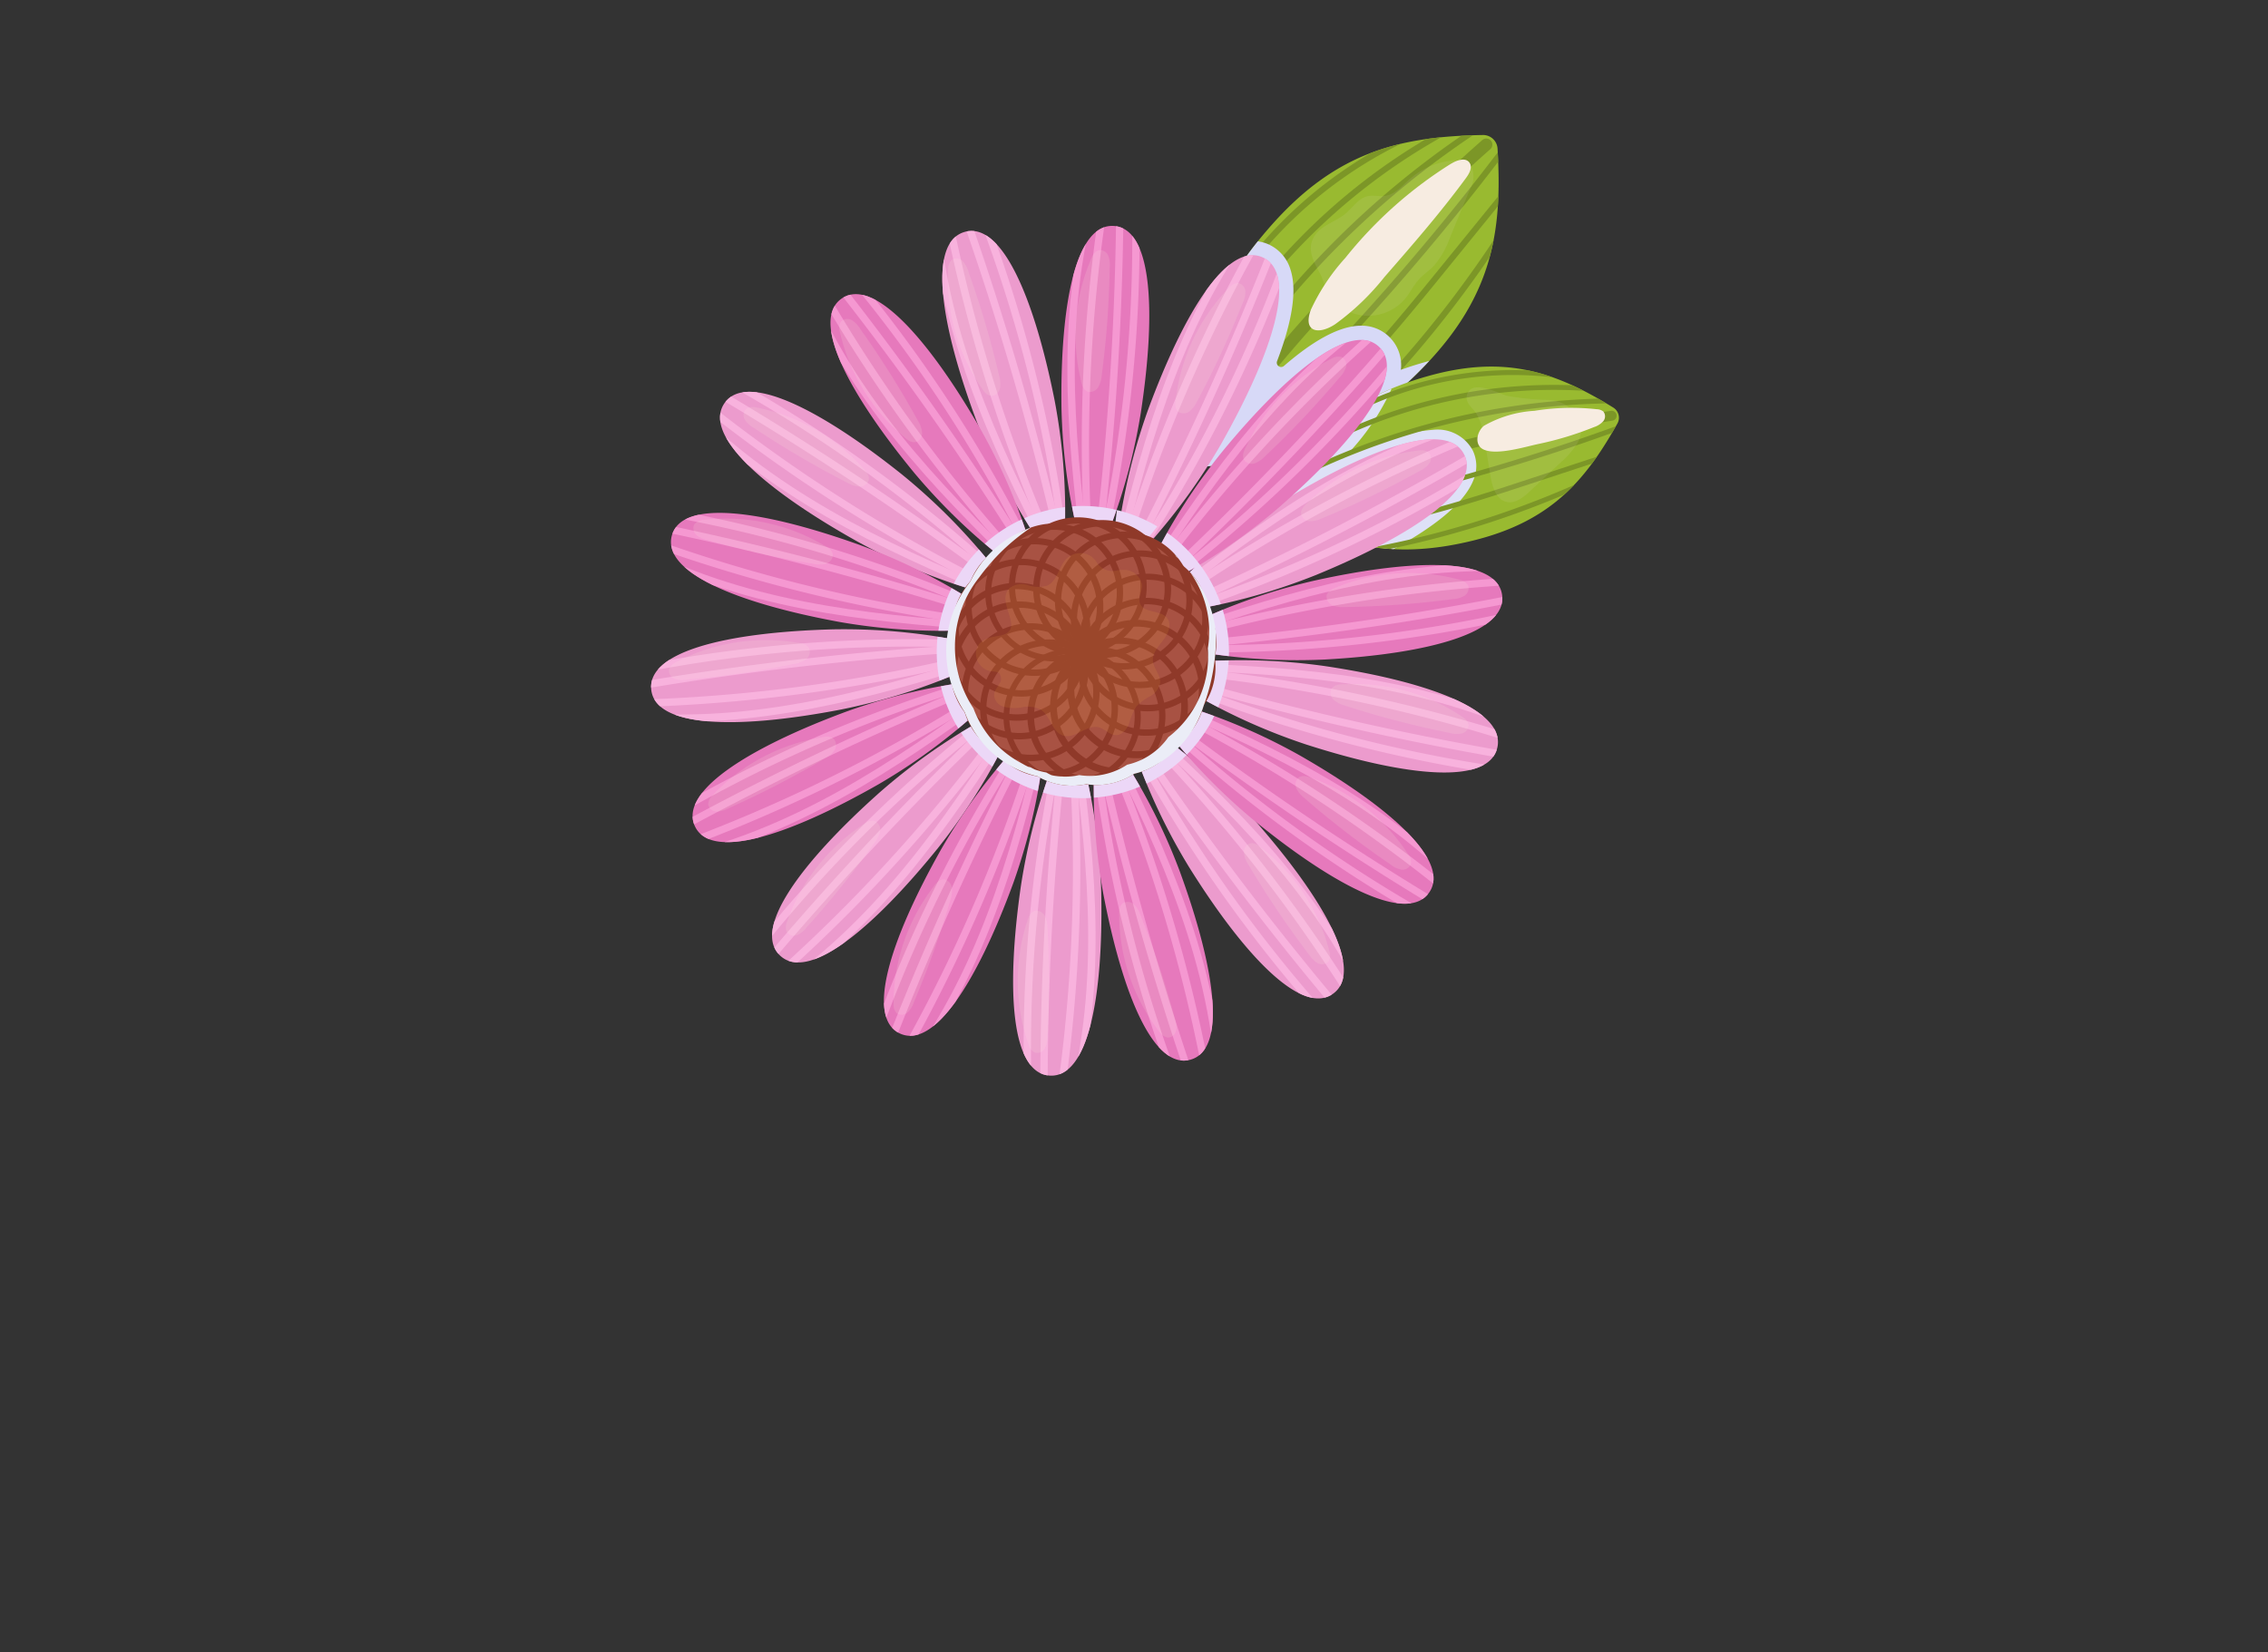 <svg xmlns="http://www.w3.org/2000/svg" xmlns:xlink="http://www.w3.org/1999/xlink" width="140" height="102" viewBox="0 0 140 102">
  <rect x="0" y="0" width="140" height="102" fill="#333333" stroke="none"/>
  <defs>
    <clipPath id="clip-path">
      <path id="Path_4831" data-name="Path 4831" d="M162.464,243.751a.893.893,0,0,0-.906-.839c-5.081.09-8.971,1.017-12.951,5.455-4.231,4.719-5.2,8.98-5.213,15.049l.046.042c6.049-.483,10.221-1.784,14.6-6.371C162.15,252.772,162.77,248.823,162.464,243.751Z" transform="translate(-143.393 -242.912)" fill="none"/>
    </clipPath>
    <clipPath id="clip-path-2">
      <path id="Path_4842" data-name="Path 4842" d="M172.142,267.783a.732.732,0,0,0-.254-.98c-3.545-2.188-6.638-3.271-11.349-1.971-5.008,1.381-7.564,3.89-10.258,8.072l.013.05c4.387,2.345,7.841,3.295,12.888,2.068C167.931,273.867,170.108,271.417,172.142,267.783Z" transform="translate(-150.281 -264.271)" fill="none"/>
    </clipPath>
    <clipPath id="clip-path-3">
      <path id="Path_4848" data-name="Path 4848" d="M143.184,265.648c3.274-5.791,4.7-10.526,2.581-11.508s-4.8,3.174-7.1,9.419a37.11,37.11,0,0,0-1.985,8.838l1.051.486A37.144,37.144,0,0,0,143.184,265.648Z" transform="translate(-136.683 -253.997)" fill="#ec9bcd"/>
    </clipPath>
    <clipPath id="clip-path-4">
      <path id="Path_4854" data-name="Path 4854" d="M150.555,279.354c6.153-2.529,10.2-5.368,9.142-7.451s-5.739-.474-11.4,3.018a37.106,37.106,0,0,0-7.023,5.72l.526,1.033A37.125,37.125,0,0,0,150.555,279.354Z" transform="translate(-141.273 -270.976)" fill="#ec9bcd"/>
    </clipPath>
    <clipPath id="clip-path-5">
      <path id="Path_4860" data-name="Path 4860" d="M150.2,296.557c6.333,2.035,11.26,2.478,11.792.2s-4.081-4.063-10.66-5.045a37.136,37.136,0,0,0-9.056-.156l-.264,1.128A37.112,37.112,0,0,0,150.2,296.557Z" transform="translate(-142.011 -291.354)" fill="#ec9bcd"/>
    </clipPath>
    <clipPath id="clip-path-6">
      <path id="Path_4866" data-name="Path 4866" d="M141.62,306.086c3.528,5.639,7.009,9.154,8.883,7.757s-.5-5.737-4.894-10.73a37.086,37.086,0,0,0-6.821-5.959l-.929.692A37.123,37.123,0,0,0,141.62,306.086Z" transform="translate(-137.859 -297.154)" fill="#ec9bcd"/>
    </clipPath>
    <clipPath id="clip-path-7">
      <path id="Path_4872" data-name="Path 4872" d="M127.682,307.937c-.94,6.586-.547,11.516,1.788,11.657s3.318-4.706,3.178-11.356a37.114,37.114,0,0,0-1.37-8.954l-1.157-.07A37.1,37.1,0,0,0,127.682,307.937Z" transform="translate(-127.209 -299.214)" fill="#ec9bcd"/>
    </clipPath>
    <clipPath id="clip-path-8">
      <path id="Path_4878" data-name="Path 4878" d="M111.615,301.032c-4.965,4.427-7.845,8.449-6.151,10.062s5.571-1.456,9.753-6.63a37.122,37.122,0,0,0,4.726-7.728l-.839-.8A37.14,37.14,0,0,0,111.615,301.032Z" transform="translate(-104.976 -295.937)" fill="#ec9bcd"/>
    </clipPath>
    <clipPath id="clip-path-9">
      <path id="Path_4884" data-name="Path 4884" d="M105.018,288.5c-6.65.181-11.443,1.4-11.19,3.724s5.2,2.479,11.73,1.222a37.115,37.115,0,0,0,8.595-2.859l-.126-1.151A37.087,37.087,0,0,0,105.018,288.5Z" transform="translate(-93.819 -288.486)" fill="#ec9bcd"/>
    </clipPath>
    <clipPath id="clip-path-10">
      <path id="Path_4890" data-name="Path 4890" d="M111.393,271.688c-5.2-4.15-9.649-6.311-10.954-4.37s2.373,5.247,8.177,8.5a37.13,37.13,0,0,0,8.412,3.358l.647-.961A37.112,37.112,0,0,0,111.393,271.688Z" transform="translate(-100.176 -266.599)" fill="#ec9bcd"/>
    </clipPath>
    <clipPath id="clip-path-11">
      <path id="Path_4896" data-name="Path 4896" d="M127.611,262.219c-1.3-6.525-3.306-11.045-5.554-10.4s-1.569,5.541.77,11.769a37.148,37.148,0,0,0,4.264,7.991l1.114-.318A37.139,37.139,0,0,0,127.611,262.219Z" transform="translate(-120.678 -251.755)" fill="#ec9bcd"/>
    </clipPath>
    <clipPath id="clip-path-12">
      <path id="Path_4902" data-name="Path 4902" d="M136.566,262.823c.988-6.493.644-11.364-1.66-11.525s-3.318,4.617-3.24,11.184a36.661,36.661,0,0,0,1.272,8.852l1.141.08A36.634,36.634,0,0,0,136.566,262.823Z" transform="translate(-131.662 -251.294)" fill="#e679bc"/>
    </clipPath>
    <clipPath id="clip-path-13">
      <path id="Path_4908" data-name="Path 4908" d="M147.685,272.128c4.942-4.326,7.82-8.271,6.163-9.879s-5.513,1.388-9.689,6.458a36.675,36.675,0,0,0-4.735,7.586l.821.8A36.671,36.671,0,0,0,147.685,272.128Z" transform="translate(-139.424 -261.814)" fill="#e679bc"/>
    </clipPath>
    <clipPath id="clip-path-14">
      <path id="Path_4914" data-name="Path 4914" d="M151.477,288.406c6.558-.363,11.255-1.7,10.941-3.984s-5.2-2.3-11.61-.882a36.67,36.67,0,0,0-8.4,3.058l.156,1.133A36.644,36.644,0,0,0,151.477,288.406Z" transform="translate(-142.404 -282.57)" fill="#e679bc"/>
    </clipPath>
    <clipPath id="clip-path-15">
      <path id="Path_4920" data-name="Path 4920" d="M146.452,302.5c5.1,4.144,9.469,6.317,10.775,4.413s-2.3-5.2-8-8.464a36.656,36.656,0,0,0-8.275-3.391l-.647.943A36.67,36.67,0,0,0,146.452,302.5Z" transform="translate(-140.309 -295.06)" fill="#e679bc"/>
    </clipPath>
    <clipPath id="clip-path-16">
      <path id="Path_4926" data-name="Path 4926" d="M135.221,308.216c1.223,6.453,3.164,10.934,5.39,10.321s1.6-5.456-.654-11.625a36.639,36.639,0,0,0-4.137-7.928l-1.1.3A36.651,36.651,0,0,0,135.221,308.216Z" transform="translate(-134.644 -298.984)" fill="#e679bc"/>
    </clipPath>
    <clipPath id="clip-path-17">
      <path id="Path_4932" data-name="Path 4932" d="M118.821,305.273c-3.227,5.721-4.633,10.4-2.536,11.364s4.741-3.138,7-9.306a36.631,36.631,0,0,0,1.95-8.728l-1.038-.479A36.638,36.638,0,0,0,118.821,305.273Z" transform="translate(-115.293 -298.124)" fill="#e679bc"/>
    </clipPath>
    <clipPath id="clip-path-18">
      <path id="Path_4938" data-name="Path 4938" d="M107.056,295.146c-6.155,2.292-10.245,4.959-9.267,7.05s5.647.658,11.349-2.6a36.626,36.626,0,0,0,7.119-5.413l-.485-1.035A36.657,36.657,0,0,0,107.056,295.146Z" transform="translate(-97.644 -293.146)" fill="#e679bc"/>
    </clipPath>
    <clipPath id="clip-path-19">
      <path id="Path_4944" data-name="Path 4944" d="M107.334,279.753c-6.182-2.218-11.028-2.817-11.628-.588s3.891,4.144,10.351,5.331a36.687,36.687,0,0,0,8.932.453l.3-1.1A36.616,36.616,0,0,0,107.334,279.753Z" transform="translate(-95.652 -277.762)" fill="#e679bc"/>
    </clipPath>
    <clipPath id="clip-path-20">
      <path id="Path_4950" data-name="Path 4950" d="M119.562,265.81c-3.295-5.682-6.613-9.265-8.509-7.948s.3,5.677,4.474,10.749a36.65,36.65,0,0,0,6.534,6.106l.939-.653A36.634,36.634,0,0,0,119.562,265.81Z" transform="translate(-110.365 -257.589)" fill="#e679bc"/>
    </clipPath>
  </defs>
  <g id="Comp1" transform="translate(-1451 -376)">
    <rect id="Rectangle_76" data-name="Rectangle 76" width="140" height="102" rx="20" transform="translate(1451 376)" fill="#105477" opacity="0"/>
    <g id="echinacea" transform="translate(1397.372 141.422)">
      <path id="Path_4823" data-name="Path 4823" d="M162.464,243.751a.893.893,0,0,0-.906-.839c-5.081.09-8.971,1.017-12.951,5.455-4.231,4.719-5.2,8.98-5.213,15.049l.046.042c6.049-.483,10.221-1.784,14.6-6.371C162.15,252.772,162.77,248.823,162.464,243.751Z" transform="translate(-16.395 0)" fill="#99ba30"/>
      <g id="Group_693" data-name="Group 693" transform="translate(123.413 243.122)">
        <path id="Path_4824" data-name="Path 4824" d="M138.411,269.114a.368.368,0,0,1-.158-.035.374.374,0,0,1-.181-.5c1.29-2.774,5.119-7.685,6.963-9.894a127.576,127.576,0,0,1,14.73-15.369.375.375,0,0,1,.49.567,126.878,126.878,0,0,0-14.645,15.282c-2.118,2.537-5.692,7.222-6.858,9.731A.375.375,0,0,1,138.411,269.114Z" transform="translate(-138.036 -243.227)" fill="#7c9627"/>
      </g>
      <g id="Group_701" data-name="Group 701" transform="translate(126.998 242.912)">
        <g id="Group_700" data-name="Group 700" clip-path="url(#clip-path)">
          <g id="Group_694" data-name="Group 694" transform="translate(-0.702 -1.161)">
            <path id="Path_4825" data-name="Path 4825" d="M142.531,262.333a.187.187,0,0,1-.165-.274,54.79,54.79,0,0,1,19.318-20.852.187.187,0,0,1,.2.317A54.416,54.416,0,0,0,142.7,262.233.188.188,0,0,1,142.531,262.333Z" transform="translate(-142.344 -241.178)" fill="#7c9627"/>
          </g>
          <g id="Group_695" data-name="Group 695" transform="translate(-0.848 -0.783)">
            <path id="Path_4826" data-name="Path 4826" d="M142.312,260.6a.182.182,0,0,1-.074-.015.187.187,0,0,1-.1-.246,37.956,37.956,0,0,1,17.311-18.577.187.187,0,1,1,.171.333,37.579,37.579,0,0,0-17.137,18.391A.188.188,0,0,1,142.312,260.6Z" transform="translate(-142.125 -241.742)" fill="#7c9627"/>
          </g>
          <g id="Group_696" data-name="Group 696" transform="translate(-0.166 -0.334)">
            <path id="Path_4827" data-name="Path 4827" d="M143.332,257.421a.189.189,0,0,1-.068-.013.187.187,0,0,1-.106-.242,26.688,26.688,0,0,1,14.228-14.738.187.187,0,1,1,.149.344A26.31,26.31,0,0,0,143.506,257.3.186.186,0,0,1,143.332,257.421Z" transform="translate(-143.145 -242.413)" fill="#7c9627"/>
          </g>
          <g id="Group_697" data-name="Group 697" transform="translate(0.51 -0.374)">
            <path id="Path_4828" data-name="Path 4828" d="M144.343,264.4a.187.187,0,0,1-.127-.325,153.558,153.558,0,0,0,19.54-21.645.187.187,0,0,1,.3.224,153.919,153.919,0,0,1-19.589,21.7A.185.185,0,0,1,144.343,264.4Z" transform="translate(-144.156 -242.352)" fill="#7c9627"/>
          </g>
          <g id="Group_698" data-name="Group 698" transform="translate(2.627 0.67)">
            <path id="Path_4829" data-name="Path 4829" d="M147.506,264.349a.188.188,0,0,1-.1-.347c5.256-3.259,9.211-8.128,13.035-12.836l5.835-7.184a.187.187,0,0,1,.291.236l-5.835,7.184c-3.844,4.732-7.819,9.626-13.128,12.919A.189.189,0,0,1,147.506,264.349Z" transform="translate(-147.318 -243.913)" fill="#7c9627"/>
          </g>
          <g id="Group_699" data-name="Group 699" transform="translate(6.87 3.093)">
            <path id="Path_4830" data-name="Path 4830" d="M153.844,264.923a.187.187,0,0,1-.124-.328,69.036,69.036,0,0,0,13.955-16.97.188.188,0,0,1,.324.189,69.434,69.434,0,0,1-14.031,17.061A.186.186,0,0,1,153.844,264.923Z" transform="translate(-153.657 -247.533)" fill="#7c9627"/>
          </g>
        </g>
      </g>
      <path id="Path_4832" data-name="Path 4832" d="M158.028,260.163c-.536.148-1.045.311-1.531.485,0-.05.012-.1.013-.15a2.431,2.431,0,0,0-2.474-2.572c-1.4,0-3.081,1.033-4.754,2.482a.267.267,0,0,1-.425-.3c.831-2.174,1.28-4.237.828-5.64a2.487,2.487,0,0,0-1.331-1.551,2.416,2.416,0,0,0-.687-.2c-3.437,4.293-4.265,8.35-4.274,13.94l.046.042a30.961,30.961,0,0,0,5.875-.952l0,0,.1-.029.288-.085q.22-.066.436-.137c.088-.029.177-.058.264-.088.214-.073.426-.149.635-.23l.12-.047q.293-.115.582-.242l.211-.1c.163-.074.325-.15.487-.23.063-.031.126-.061.189-.093q.666-.337,1.316-.742l.145-.092q.269-.172.535-.355l.131-.09q.661-.464,1.315-1.011l.035-.029v0a24.051,24.051,0,0,0,1.934-1.824c.072-.075.14-.15.209-.225Z" transform="translate(-16.395 -3.243)" fill="#d7d9f7" style="mix-blend-mode: multiply;isolation: isolate"/>
      <path id="Path_4833" data-name="Path 4833" d="M172.142,267.783a.732.732,0,0,0-.254-.98c-3.545-2.188-6.638-3.271-11.349-1.971-5.008,1.381-7.564,3.89-10.258,8.072l.013.05c4.387,2.345,7.841,3.295,12.888,2.068C167.931,273.867,170.108,271.417,172.142,267.783Z" transform="translate(-18.673 -7.064)" fill="#99ba30"/>
      <g id="Group_702" data-name="Group 702" transform="translate(129.221 259.935)">
        <path id="Path_4834" data-name="Path 4834" d="M147.022,275.863a.307.307,0,0,1-.165-.567,28.406,28.406,0,0,1,6.738-2.869,104.552,104.552,0,0,1,16.965-4.079.307.307,0,1,1,.088.608,103.96,103.96,0,0,0-16.869,4.057,27.812,27.812,0,0,0-6.593,2.8A.308.308,0,0,1,147.022,275.863Z" transform="translate(-146.714 -268.346)" fill="#7c9627"/>
      </g>
      <path id="Path_4835" data-name="Path 4835" d="M163.272,271.9a2.2,2.2,0,0,0-.074-1.806,2.465,2.465,0,0,0-2.428-1.248,13.947,13.947,0,0,0-5.388,1.6,14.422,14.422,0,0,0,2.821-4.138c-3.535,1.478-5.684,3.795-7.923,7.27l.013.05a18.673,18.673,0,0,0,8.031,2.583C160.687,274.918,162.707,273.424,163.272,271.9Z" transform="translate(-18.673 -7.737)" fill="#dee1f7" style="mix-blend-mode: multiply;isolation: isolate"/>
      <g id="Group_710" data-name="Group 710" transform="translate(131.608 257.207)">
        <g id="Group_709" data-name="Group 709" transform="translate(0 0)" clip-path="url(#clip-path-2)">
          <g id="Group_703" data-name="Group 703" transform="translate(-0.201 1.958)">
            <path id="Path_4836" data-name="Path 4836" d="M150.135,273.316a.154.154,0,0,1-.076-.288,44.9,44.9,0,0,1,22.557-5.829.154.154,0,0,1,0,.307h0a44.613,44.613,0,0,0-22.4,5.79A.156.156,0,0,1,150.135,273.316Z" transform="translate(-149.981 -267.197)" fill="#7c9627"/>
          </g>
          <g id="Group_704" data-name="Group 704" transform="translate(0.548 1.123)">
            <path id="Path_4837" data-name="Path 4837" d="M151.254,271.515a.154.154,0,0,1-.086-.281,31.113,31.113,0,0,1,20.165-5.148.153.153,0,1,1-.029.305,30.807,30.807,0,0,0-19.963,5.1A.154.154,0,0,1,151.254,271.515Z" transform="translate(-151.1 -265.949)" fill="#7c9627"/>
          </g>
          <g id="Group_705" data-name="Group 705" transform="translate(2.525 0.214)">
            <path id="Path_4838" data-name="Path 4838" d="M154.207,269.021a.154.154,0,0,1-.09-.278,21.868,21.868,0,0,1,16.339-3.866.154.154,0,0,1-.05.3,21.564,21.564,0,0,0-16.108,3.811A.156.156,0,0,1,154.207,269.021Z" transform="translate(-154.054 -264.59)" fill="#7c9627"/>
          </g>
          <g id="Group_706" data-name="Group 706" transform="translate(-0.107 3.178)">
            <path id="Path_4839" data-name="Path 4839" d="M150.275,275.612a.153.153,0,0,1-.026-.3,125.87,125.87,0,0,0,23.062-6.278.153.153,0,1,1,.108.287A126.137,126.137,0,0,1,150.3,275.61.114.114,0,0,1,150.275,275.612Z" transform="translate(-150.122 -269.019)" fill="#7c9627"/>
          </g>
          <g id="Group_707" data-name="Group 707" transform="translate(1.604 4.549)">
            <path id="Path_4840" data-name="Path 4840" d="M153.2,276.839c-.122,0-.245,0-.368,0a.154.154,0,0,1,0-.307h0c5.07.08,9.952-1.528,14.675-3.083l7.205-2.371a.153.153,0,1,1,.1.291l-7.206,2.372C162.971,275.263,158.183,276.839,153.2,276.839Z" transform="translate(-152.677 -271.067)" fill="#7c9627"/>
          </g>
          <g id="Group_708" data-name="Group 708" transform="translate(4.806 5.918)">
            <path id="Path_4841" data-name="Path 4841" d="M157.615,278.962a.153.153,0,0,1-.023-.305,56.6,56.6,0,0,0,17.138-5.527.154.154,0,1,1,.139.274,56.9,56.9,0,0,1-17.231,5.556Z" transform="translate(-157.462 -273.113)" fill="#7c9627"/>
          </g>
        </g>
      </g>
      <g id="Group_716" data-name="Group 716" transform="translate(122.507 250.331)">
        <path id="Path_4843" data-name="Path 4843" d="M143.184,265.648c3.274-5.791,4.7-10.526,2.581-11.508s-4.8,3.174-7.1,9.419a37.11,37.11,0,0,0-1.985,8.838l1.051.486A37.144,37.144,0,0,0,143.184,265.648Z" transform="translate(-136.683 -253.997)" fill="#ec9bcd"/>
        <g id="Group_715" data-name="Group 715" clip-path="url(#clip-path-3)">
          <g id="Group_711" data-name="Group 711" transform="translate(-0.605 -1.069)">
            <path id="Path_4844" data-name="Path 4844" d="M136.219,274.837l-.44-.12a98.257,98.257,0,0,1,9.164-22.317l.4.224A97.774,97.774,0,0,0,136.219,274.837Z" transform="translate(-135.779 -252.399)" fill="#f8b2dd"/>
          </g>
          <g id="Group_712" data-name="Group 712" transform="translate(-0.694 -0.277)">
            <path id="Path_4845" data-name="Path 4845" d="M136.09,275.123l-.444-.105c1.733-7.345,3.525-14.941,7.725-21.435l.383.248C139.6,260.258,137.814,267.815,136.09,275.123Z" transform="translate(-135.646 -253.583)" fill="#f8b2dd"/>
          </g>
          <g id="Group_713" data-name="Group 713" transform="translate(-0.607 -0.508)">
            <path id="Path_4846" data-name="Path 4846" d="M136.176,275.039l-.4-.219a189.016,189.016,0,0,0,10.084-21.582l.424.167A189.424,189.424,0,0,1,136.176,275.039Z" transform="translate(-135.776 -253.238)" fill="#f8b2dd"/>
          </g>
          <g id="Group_714" data-name="Group 714" transform="translate(-0.032 -0.169)">
            <path id="Path_4847" data-name="Path 4847" d="M137.01,274.24l-.375-.26a86.842,86.842,0,0,0,10.442-20.236l.43.154A87.311,87.311,0,0,1,137.01,274.24Z" transform="translate(-136.635 -253.744)" fill="#f8b2dd"/>
          </g>
        </g>
      </g>
      <g id="Group_722" data-name="Group 722" transform="translate(125.579 261.694)">
        <path id="Path_4849" data-name="Path 4849" d="M150.555,279.354c6.153-2.529,10.2-5.368,9.142-7.451s-5.739-.474-11.4,3.018a37.106,37.106,0,0,0-7.023,5.72l.526,1.033A37.125,37.125,0,0,0,150.555,279.354Z" transform="translate(-141.273 -270.976)" fill="#ec9bcd"/>
        <g id="Group_721" data-name="Group 721" transform="translate(0 0)" clip-path="url(#clip-path-4)">
          <g id="Group_717" data-name="Group 717" transform="translate(-2.235 -0.35)">
            <path id="Path_4850" data-name="Path 4850" d="M138.2,282.7l-.272-.366a98.232,98.232,0,0,1,21-11.882l.174.422A97.8,97.8,0,0,0,138.2,282.7Z" transform="translate(-137.933 -270.453)" fill="#f8b2dd"/>
          </g>
          <g id="Group_718" data-name="Group 718" transform="translate(-2.25 -0.671)">
            <path id="Path_4851" data-name="Path 4851" d="M138.2,282.407l-.284-.357c5.9-4.7,12-9.567,19.32-12.077l.148.432C150.139,272.889,144.067,277.728,138.2,282.407Z" transform="translate(-137.911 -269.973)" fill="#f8b2dd"/>
          </g>
          <g id="Group_719" data-name="Group 719" transform="translate(-2.13 0.659)">
            <path id="Path_4852" data-name="Path 4852" d="M138.269,283.115l-.179-.42a189.015,189.015,0,0,0,21.266-10.735l.231.394A189.423,189.423,0,0,1,138.269,283.115Z" transform="translate(-138.09 -271.96)" fill="#f8b2dd"/>
          </g>
          <g id="Group_720" data-name="Group 720" transform="translate(-1.055 1.502)">
            <path id="Path_4853" data-name="Path 4853" d="M139.83,283.111l-.133-.436a86.9,86.9,0,0,0,20.716-9.455l.242.386A87.3,87.3,0,0,1,139.83,283.111Z" transform="translate(-139.697 -273.22)" fill="#f8b2dd"/>
          </g>
        </g>
      </g>
      <g id="Group_728" data-name="Group 728" transform="translate(126.073 275.334)">
        <path id="Path_4855" data-name="Path 4855" d="M150.2,296.557c6.333,2.035,11.26,2.478,11.792.2s-4.081-4.063-10.66-5.045a37.136,37.136,0,0,0-9.056-.156l-.264,1.128A37.112,37.112,0,0,0,150.2,296.557Z" transform="translate(-142.011 -291.354)" fill="#ec9bcd"/>
        <g id="Group_727" data-name="Group 727" transform="translate(0)" clip-path="url(#clip-path-5)">
          <g id="Group_723" data-name="Group 723" transform="translate(-2.677 0.186)">
            <path id="Path_4856" data-name="Path 4856" d="M161.611,296.526a97.764,97.764,0,0,0-23.6-4.438l.029-.456a98.23,98.23,0,0,1,23.71,4.459Z" transform="translate(-138.011 -291.632)" fill="#f8b2dd"/>
          </g>
          <g id="Group_724" data-name="Group 724" transform="translate(-2.591 0.081)">
            <path id="Path_4857" data-name="Path 4857" d="M160.541,295.129c-7.136-2.77-14.9-2.988-22.4-3.2l.013-.456c7.544.211,15.345.429,22.555,3.228Z" transform="translate(-138.139 -291.475)" fill="#f8b2dd"/>
          </g>
          <g id="Group_725" data-name="Group 725" transform="translate(-2.612 0.149)">
            <path id="Path_4858" data-name="Path 4858" d="M161.341,297.536a189.483,189.483,0,0,1-23.233-5.522l.133-.436a188.986,188.986,0,0,0,23.177,5.508Z" transform="translate(-138.108 -291.577)" fill="#f8b2dd"/>
          </g>
          <g id="Group_726" data-name="Group 726" transform="translate(-1.555 0.508)">
            <path id="Path_4859" data-name="Path 4859" d="M161.734,298.7a87.315,87.315,0,0,1-22.046-6.164l.179-.42a86.876,86.876,0,0,0,21.93,6.132Z" transform="translate(-139.688 -292.114)" fill="#f8b2dd"/>
          </g>
        </g>
      </g>
      <g id="Group_734" data-name="Group 734" transform="translate(123.294 279.215)">
        <path id="Path_4861" data-name="Path 4861" d="M141.62,306.086c3.528,5.639,7.009,9.154,8.883,7.757s-.5-5.737-4.894-10.73a37.086,37.086,0,0,0-6.821-5.959l-.929.692A37.123,37.123,0,0,0,141.62,306.086Z" transform="translate(-137.859 -297.154)" fill="#ec9bcd"/>
        <g id="Group_733" data-name="Group 733" transform="translate(0 0)" clip-path="url(#clip-path-6)">
          <g id="Group_729" data-name="Group 729" transform="translate(-1.602 -1.89)">
            <path id="Path_4862" data-name="Path 4862" d="M150.641,313.27a97.812,97.812,0,0,0-15.175-18.611l.316-.329a98.249,98.249,0,0,1,15.246,18.7Z" transform="translate(-135.466 -294.33)" fill="#f8b2dd"/>
          </g>
          <g id="Group_730" data-name="Group 730" transform="translate(-1.468 -1.926)">
            <path id="Path_4863" data-name="Path 4863" d="M150.725,311.507c-3.668-6.719-9.46-11.889-15.06-16.89l.3-.34c5.63,5.026,11.452,10.223,15.157,17.012Z" transform="translate(-135.665 -294.277)" fill="#f8b2dd"/>
          </g>
          <g id="Group_731" data-name="Group 731" transform="translate(-1.516 -1.81)">
            <path id="Path_4864" data-name="Path 4864" d="M149.79,313.9a189.464,189.464,0,0,1-14.2-19.2l.383-.248a188.908,188.908,0,0,0,14.161,19.156Z" transform="translate(-135.594 -294.45)" fill="#f8b2dd"/>
          </g>
          <g id="Group_732" data-name="Group 732" transform="translate(-0.929 -0.823)">
            <path id="Path_4865" data-name="Path 4865" d="M149.345,315.057a87.326,87.326,0,0,1-12.874-18.928l.408-.2a86.822,86.822,0,0,0,12.807,18.829Z" transform="translate(-136.471 -295.924)" fill="#f8b2dd"/>
          </g>
        </g>
      </g>
      <g id="Group_740" data-name="Group 740" transform="translate(116.166 280.594)">
        <path id="Path_4867" data-name="Path 4867" d="M127.682,307.937c-.94,6.586-.547,11.516,1.788,11.657s3.318-4.706,3.178-11.356a37.114,37.114,0,0,0-1.37-8.954l-1.157-.07A37.1,37.1,0,0,0,127.682,307.937Z" transform="translate(-127.209 -299.214)" fill="#ec9bcd"/>
        <g id="Group_739" data-name="Group 739" clip-path="url(#clip-path-7)">
          <g id="Group_735" data-name="Group 735" transform="translate(2.738 -2.802)">
            <path id="Path_4868" data-name="Path 4868" d="M131.752,319.149l-.452-.064a97.776,97.776,0,0,0,.4-24.01l.454-.048A98.254,98.254,0,0,1,131.752,319.149Z" transform="translate(-131.3 -295.027)" fill="#f8b2dd"/>
          </g>
          <g id="Group_736" data-name="Group 736" transform="translate(3.258 -2.751)">
            <path id="Path_4869" data-name="Path 4869" d="M133.143,317.879l-.447-.091c1.53-7.5.438-15.187-.619-22.62l.452-.064C133.591,302.574,134.689,310.3,133.143,317.879Z" transform="translate(-132.077 -295.103)" fill="#f8b2dd"/>
          </g>
          <g id="Group_737" data-name="Group 737" transform="translate(1.675 -2.7)">
            <path id="Path_4870" data-name="Path 4870" d="M130.167,319.011h-.456a189.4,189.4,0,0,1,1.533-23.831l.453.058A188.876,188.876,0,0,0,130.167,319.011Z" transform="translate(-129.711 -295.18)" fill="#f8b2dd"/>
          </g>
          <g id="Group_738" data-name="Group 738" transform="translate(0.647 -1.6)">
            <path id="Path_4871" data-name="Path 4871" d="M128.21,319.592a87.342,87.342,0,0,1,2.366-22.769l.444.106a86.842,86.842,0,0,0-2.354,22.65Z" transform="translate(-128.176 -296.823)" fill="#f8b2dd"/>
          </g>
        </g>
      </g>
      <g id="Group_746" data-name="Group 746" transform="translate(101.286 278.401)">
        <path id="Path_4873" data-name="Path 4873" d="M111.615,301.032c-4.965,4.427-7.845,8.449-6.151,10.062s5.571-1.456,9.753-6.63a37.122,37.122,0,0,0,4.726-7.728l-.839-.8A37.14,37.14,0,0,0,111.615,301.032Z" transform="translate(-104.976 -295.937)" fill="#ec9bcd"/>
        <g id="Group_745" data-name="Group 745" transform="translate(0 0)" clip-path="url(#clip-path-8)">
          <g id="Group_741" data-name="Group 741" transform="translate(0.288 -1.958)">
            <path id="Path_4874" data-name="Path 4874" d="M105.71,311.443l-.3-.34A97.782,97.782,0,0,0,121.2,293.012l.378.256A98.25,98.25,0,0,1,105.71,311.443Z" transform="translate(-105.406 -293.012)" fill="#f8b2dd"/>
          </g>
          <g id="Group_742" data-name="Group 742" transform="translate(2.011 -1.831)">
            <path id="Path_4875" data-name="Path 4875" d="M108.264,311.248l-.283-.358c6.006-4.747,10.128-11.326,14.114-17.688l.387.242C118.475,299.839,114.333,306.451,108.264,311.248Z" transform="translate(-107.981 -293.201)" fill="#f8b2dd"/>
          </g>
          <g id="Group_743" data-name="Group 743" transform="translate(-0.444 -1.873)">
            <path id="Path_4876" data-name="Path 4876" d="M104.66,310.657l-.348-.294a189.251,189.251,0,0,1,16.539-17.225l.308.336A188.956,188.956,0,0,0,104.66,310.657Z" transform="translate(-104.312 -293.138)" fill="#f8b2dd"/>
          </g>
          <g id="Group_744" data-name="Group 744" transform="translate(-1.227 -1.136)">
            <path id="Path_4877" data-name="Path 4877" d="M103.5,310.4l-.357-.284a87.322,87.322,0,0,1,16.49-15.876l.27.367A86.864,86.864,0,0,0,103.5,310.4Z" transform="translate(-103.142 -294.24)" fill="#f8b2dd"/>
          </g>
        </g>
      </g>
      <g id="Group_752" data-name="Group 752" transform="translate(93.819 273.414)">
        <path id="Path_4879" data-name="Path 4879" d="M105.018,288.5c-6.65.181-11.443,1.4-11.19,3.724s5.2,2.479,11.73,1.222a37.115,37.115,0,0,0,8.595-2.859l-.126-1.151A37.087,37.087,0,0,0,105.018,288.5Z" transform="translate(-93.819 -288.486)" fill="#ec9bcd"/>
        <g id="Group_751" data-name="Group 751" transform="translate(0 0)" clip-path="url(#clip-path-9)">
          <g id="Group_747" data-name="Group 747" transform="translate(-0.773 0.709)">
            <path id="Path_4880" data-name="Path 4880" d="M92.677,293.645l-.013-.456a97.753,97.753,0,0,0,23.735-3.644l.124.439A98.225,98.225,0,0,1,92.677,293.645Z" transform="translate(-92.664 -289.545)" fill="#f8b2dd"/>
          </g>
          <g id="Group_748" data-name="Group 748" transform="translate(0.708 0.836)">
            <path id="Path_4881" data-name="Path 4881" d="M96,294.626c-.373,0-.746-.006-1.12-.018l.015-.456c7.642.244,15.044-2.125,22.194-4.417l.139.434C110.385,292.362,103.324,294.626,96,294.626Z" transform="translate(-94.876 -289.735)" fill="#f8b2dd"/>
          </g>
          <g id="Group_749" data-name="Group 749" transform="translate(-0.828 0.784)">
            <path id="Path_4882" data-name="Path 4882" d="M92.657,292.607l-.076-.45a189.339,189.339,0,0,1,23.748-2.5l.019.456A188.815,188.815,0,0,0,92.657,292.607Z" transform="translate(-92.581 -289.657)" fill="#f8b2dd"/>
          </g>
          <g id="Group_750" data-name="Group 750" transform="translate(-1.033 0.622)">
            <path id="Path_4883" data-name="Path 4883" d="M92.365,291.552l-.09-.448a87.33,87.33,0,0,1,22.842-1.5l-.03.455A86.846,86.846,0,0,0,92.365,291.552Z" transform="translate(-92.275 -289.415)" fill="#f8b2dd"/>
          </g>
        </g>
      </g>
      <g id="Group_758" data-name="Group 758" transform="translate(98.073 258.765)">
        <path id="Path_4885" data-name="Path 4885" d="M111.393,271.688c-5.2-4.15-9.649-6.311-10.954-4.37s2.373,5.247,8.177,8.5a37.13,37.13,0,0,0,8.412,3.358l.647-.961A37.112,37.112,0,0,0,111.393,271.688Z" transform="translate(-100.176 -266.599)" fill="#ec9bcd"/>
        <g id="Group_757" data-name="Group 757" clip-path="url(#clip-path-10)">
          <g id="Group_753" data-name="Group 753" transform="translate(-1.017 0.687)">
            <path id="Path_4886" data-name="Path 4886" d="M119.242,280.562a98.244,98.244,0,0,1-20.586-12.579l.284-.357a97.783,97.783,0,0,0,20.491,12.521Z" transform="translate(-98.656 -267.625)" fill="#f8b2dd"/>
          </g>
          <g id="Group_754" data-name="Group 754" transform="translate(-0.476 2.339)">
            <path id="Path_4887" data-name="Path 4887" d="M119.407,281.452c-6.979-2.873-14.2-5.844-19.943-11.018l.306-.339c5.689,5.121,12.868,8.078,19.811,10.936Z" transform="translate(-99.464 -270.094)" fill="#f8b2dd"/>
          </g>
          <g id="Group_755" data-name="Group 755" transform="translate(-0.318 -0.166)">
            <path id="Path_4888" data-name="Path 4888" d="M119.416,280.115A188.833,188.833,0,0,0,99.7,266.743l.232-.393a189.407,189.407,0,0,1,19.763,13.4Z" transform="translate(-99.701 -266.35)" fill="#f8b2dd"/>
          </g>
          <g id="Group_756" data-name="Group 756" transform="translate(0.165 -1.041)">
            <path id="Path_4889" data-name="Path 4889" d="M118.75,278.955a86.853,86.853,0,0,0-18.328-13.513l.22-.4a87.3,87.3,0,0,1,18.426,13.584Z" transform="translate(-100.422 -265.043)" fill="#f8b2dd"/>
          </g>
        </g>
      </g>
      <g id="Group_764" data-name="Group 764" transform="translate(111.795 248.83)">
        <path id="Path_4891" data-name="Path 4891" d="M127.611,262.219c-1.3-6.525-3.306-11.045-5.554-10.4s-1.569,5.541.77,11.769a37.148,37.148,0,0,0,4.264,7.991l1.114-.318A37.139,37.139,0,0,0,127.611,262.219Z" transform="translate(-120.678 -251.755)" fill="#ec9bcd"/>
        <g id="Group_763" data-name="Group 763" clip-path="url(#clip-path-11)">
          <g id="Group_759" data-name="Group 759" transform="translate(0.19 -0.607)">
            <path id="Path_4892" data-name="Path 4892" d="M128.584,273.828a98.265,98.265,0,0,1-7.622-22.889l.448-.09A97.807,97.807,0,0,0,129,273.632Z" transform="translate(-120.962 -250.848)" fill="#f8b2dd"/>
          </g>
          <g id="Group_760" data-name="Group 760" transform="translate(-0.451 1.019)">
            <path id="Path_4893" data-name="Path 4893" d="M128.142,274.622c-3.481-6.7-7.08-13.622-8.137-21.283l.452-.062c1.045,7.583,4.627,14.472,8.09,21.134Z" transform="translate(-120.005 -253.277)" fill="#f8b2dd"/>
          </g>
          <g id="Group_761" data-name="Group 761" transform="translate(1.252 -0.841)">
            <path id="Path_4894" data-name="Path 4894" d="M128.994,273.582a188.909,188.909,0,0,0-6.445-22.934l.43-.151a189.415,189.415,0,0,1,6.461,22.989Z" transform="translate(-122.549 -250.498)" fill="#f8b2dd"/>
          </g>
          <g id="Group_762" data-name="Group 762" transform="translate(2.18 -1.206)">
            <path id="Path_4895" data-name="Path 4895" d="M129.231,272.263a86.871,86.871,0,0,0-5.3-22.147l.426-.163a87.324,87.324,0,0,1,5.323,22.264Z" transform="translate(-123.936 -249.952)" fill="#f8b2dd"/>
          </g>
        </g>
      </g>
      <g id="Group_770" data-name="Group 770" transform="translate(119.146 248.522)">
        <path id="Path_4897" data-name="Path 4897" d="M136.566,262.823c.988-6.493.644-11.364-1.66-11.525s-3.318,4.617-3.24,11.184a36.661,36.661,0,0,0,1.272,8.852l1.141.08A36.634,36.634,0,0,0,136.566,262.823Z" transform="translate(-131.662 -251.294)" fill="#e679bc"/>
        <g id="Group_769" data-name="Group 769" clip-path="url(#clip-path-12)">
          <g id="Group_765" data-name="Group 765" transform="translate(1.261 -0.931)">
            <path id="Path_4898" data-name="Path 4898" d="M134,273.714a97,97,0,0,1,.616-23.811l.446.067a96.528,96.528,0,0,0-.613,23.7Z" transform="translate(-133.546 -249.903)" fill="#f598d1"/>
          </g>
          <g id="Group_766" data-name="Group 766" transform="translate(0.372 0.337)">
            <path id="Path_4899" data-name="Path 4899" d="M133.451,274.289c-.981-7.386-2-15.024-.4-22.491l.441.094c-1.578,7.391-.569,14.989.408,22.338Z" transform="translate(-132.217 -251.798)" fill="#f598d1"/>
          </g>
          <g id="Group_767" data-name="Group 767" transform="translate(1.656 -0.736)">
            <path id="Path_4900" data-name="Path 4900" d="M134.582,273.713l-.446-.062A186.574,186.574,0,0,0,135.86,250.2l.45,0A186.837,186.837,0,0,1,134.582,273.713Z" transform="translate(-134.136 -250.195)" fill="#f598d1"/>
          </g>
          <g id="Group_768" data-name="Group 768" transform="translate(1.833 -0.76)">
            <path id="Path_4901" data-name="Path 4901" d="M134.837,272.616l-.437-.108a85.741,85.741,0,0,0,2.527-22.34l.45-.009A86.2,86.2,0,0,1,134.837,272.616Z" transform="translate(-134.4 -250.159)" fill="#f598d1"/>
          </g>
        </g>
      </g>
      <g id="Group_776" data-name="Group 776" transform="translate(124.342 255.563)">
        <path id="Path_4903" data-name="Path 4903" d="M147.685,272.128c4.942-4.326,7.82-8.271,6.163-9.879s-5.513,1.388-9.689,6.458a36.675,36.675,0,0,0-4.735,7.586l.821.8A36.671,36.671,0,0,0,147.685,272.128Z" transform="translate(-139.424 -261.814)" fill="#e679bc"/>
        <g id="Group_775" data-name="Group 775" transform="translate(0 0)" clip-path="url(#clip-path-13)">
          <g id="Group_771" data-name="Group 771" transform="translate(-1.493 -0.865)">
            <path id="Path_4904" data-name="Path 4904" d="M137.564,278.578l-.371-.256a96.982,96.982,0,0,1,15.825-17.8l.3.339A96.526,96.526,0,0,0,137.564,278.578Z" transform="translate(-137.193 -260.521)" fill="#f598d1"/>
          </g>
          <g id="Group_772" data-name="Group 772" transform="translate(-1.547 -0.626)">
            <path id="Path_4905" data-name="Path 4905" d="M137.491,278.571l-.379-.242c4.014-6.279,8.164-12.77,14.2-17.45l.276.356C145.613,265.867,141.484,272.325,137.491,278.571Z" transform="translate(-137.112 -260.879)" fill="#f598d1"/>
          </g>
          <g id="Group_773" data-name="Group 773" transform="translate(-1.439 -0.042)">
            <path id="Path_4906" data-name="Path 4906" d="M137.575,278.9l-.3-.335a186.507,186.507,0,0,0,16.443-16.816l.342.294A187.068,187.068,0,0,1,137.575,278.9Z" transform="translate(-137.274 -261.751)" fill="#f598d1"/>
          </g>
          <g id="Group_774" data-name="Group 774" transform="translate(-0.574 0.578)">
            <path id="Path_4907" data-name="Path 4907" d="M138.831,278.488l-.264-.365A85.769,85.769,0,0,0,154.9,262.678l.349.284A86.217,86.217,0,0,1,138.831,278.488Z" transform="translate(-138.567 -262.678)" fill="#f598d1"/>
          </g>
        </g>
      </g>
      <g id="Group_782" data-name="Group 782" transform="translate(126.336 269.454)">
        <path id="Path_4909" data-name="Path 4909" d="M151.477,288.406c6.558-.363,11.255-1.7,10.941-3.984s-5.2-2.3-11.61-.882a36.67,36.67,0,0,0-8.4,3.058l.156,1.133A36.644,36.644,0,0,0,151.477,288.406Z" transform="translate(-142.404 -282.57)" fill="#e679bc"/>
        <g id="Group_781" data-name="Group 781" transform="translate(0)" clip-path="url(#clip-path-14)">
          <g id="Group_777" data-name="Group 777" transform="translate(-2.689 0.771)">
            <path id="Path_4910" data-name="Path 4910" d="M138.521,288.424l-.135-.43a96.963,96.963,0,0,1,23.432-4.272l.026.45A96.535,96.535,0,0,0,138.521,288.424Z" transform="translate(-138.386 -283.722)" fill="#f598d1"/>
          </g>
          <g id="Group_778" data-name="Group 778" transform="translate(-2.662 -0.077)">
            <path id="Path_4911" data-name="Path 4911" d="M138.576,287.878l-.15-.425c6.987-2.458,14.21-5,21.794-5h.139v.45h-.137C152.712,282.9,145.526,285.432,138.576,287.878Z" transform="translate(-138.426 -282.454)" fill="#f598d1"/>
          </g>
          <g id="Group_779" data-name="Group 779" transform="translate(-2.547 1.833)">
            <path id="Path_4912" data-name="Path 4912" d="M138.63,288.874l-.031-.449a186.607,186.607,0,0,0,23.312-3.116l.088.442A186.869,186.869,0,0,1,138.63,288.874Z" transform="translate(-138.599 -285.309)" fill="#f598d1"/>
          </g>
          <g id="Group_780" data-name="Group 780" transform="translate(-1.42 2.79)">
            <path id="Path_4913" data-name="Path 4913" d="M143.55,289.35q-1.632,0-3.267-.062l.017-.45a85.834,85.834,0,0,0,22.384-2.1l.1.439A86.23,86.23,0,0,1,143.55,289.35Z" transform="translate(-140.283 -286.738)" fill="#f598d1"/>
          </g>
        </g>
      </g>
      <g id="Group_788" data-name="Group 788" transform="translate(124.934 277.814)">
        <path id="Path_4915" data-name="Path 4915" d="M146.452,302.5c5.1,4.144,9.469,6.317,10.775,4.413s-2.3-5.2-8-8.464a36.656,36.656,0,0,0-8.275-3.391l-.647.943A36.67,36.67,0,0,0,146.452,302.5Z" transform="translate(-140.309 -295.06)" fill="#e679bc"/>
        <g id="Group_787" data-name="Group 787" transform="translate(0 0)" clip-path="url(#clip-path-15)">
          <g id="Group_783" data-name="Group 783" transform="translate(-2.215 -1.059)">
            <path id="Path_4916" data-name="Path 4916" d="M157.116,306.432A96.551,96.551,0,0,0,137,293.886l.19-.408a96.983,96.983,0,0,1,20.211,12.6Z" transform="translate(-136.999 -293.478)" fill="#f598d1"/>
          </g>
          <g id="Group_784" data-name="Group 784" transform="translate(-2.099 -1.131)">
            <path id="Path_4917" data-name="Path 4917" d="M156.634,304.76c-5.571-5.107-12.632-8.09-19.461-10.974l.175-.416c6.864,2.9,13.961,5.9,19.59,11.058Z" transform="translate(-137.173 -293.37)" fill="#f598d1"/>
          </g>
          <g id="Group_785" data-name="Group 785" transform="translate(-2.136 -1.033)">
            <path id="Path_4918" data-name="Path 4918" d="M156.509,307.281a186.94,186.94,0,0,1-19.391-13.411l.279-.353A186.671,186.671,0,0,0,156.741,306.9Z" transform="translate(-137.118 -293.517)" fill="#f598d1"/>
          </g>
          <g id="Group_786" data-name="Group 786" transform="translate(-1.286 -0.307)">
            <path id="Path_4919" data-name="Path 4919" d="M156.457,308.5a86.19,86.19,0,0,1-18.069-13.576l.316-.322a85.744,85.744,0,0,0,17.974,13.505Z" transform="translate(-138.388 -294.602)" fill="#f598d1"/>
          </g>
        </g>
      </g>
      <g id="Group_794" data-name="Group 794" transform="translate(121.142 280.44)">
        <path id="Path_4921" data-name="Path 4921" d="M135.221,308.216c1.223,6.453,3.164,10.934,5.39,10.321s1.6-5.456-.654-11.625a36.639,36.639,0,0,0-4.137-7.928l-1.1.3A36.651,36.651,0,0,0,135.221,308.216Z" transform="translate(-134.644 -298.984)" fill="#e679bc"/>
        <g id="Group_793" data-name="Group 793" transform="translate(0 0)" clip-path="url(#clip-path-16)">
          <g id="Group_789" data-name="Group 789" transform="translate(-0.593 -2.533)">
            <path id="Path_4922" data-name="Path 4922" d="M141.044,317.951a96.584,96.584,0,0,0-7.286-22.561l.408-.19a96.973,96.973,0,0,1,7.319,22.667Z" transform="translate(-133.758 -295.2)" fill="#f598d1"/>
          </g>
          <g id="Group_790" data-name="Group 790" transform="translate(-0.463 -2.522)">
            <path id="Path_4923" data-name="Path 4923" d="M141.75,316.357c-.964-7.5-4.438-14.329-7.8-20.937l.4-.2c3.377,6.642,6.868,13.51,7.841,21.084Z" transform="translate(-133.953 -295.216)" fill="#f598d1"/>
          </g>
          <g id="Group_791" data-name="Group 791" transform="translate(-0.514 -2.403)">
            <path id="Path_4924" data-name="Path 4924" d="M140.048,318.238a187.032,187.032,0,0,1-6.172-22.754l.442-.09a186.529,186.529,0,0,0,6.157,22.7Z" transform="translate(-133.876 -295.393)" fill="#f598d1"/>
          </g>
          <g id="Group_792" data-name="Group 792" transform="translate(-0.312 -1.277)">
            <path id="Path_4925" data-name="Path 4925" d="M139.233,319.146a86.2,86.2,0,0,1-5.055-22.027l.448-.043a85.756,85.756,0,0,0,5.029,21.913Z" transform="translate(-134.178 -297.076)" fill="#f598d1"/>
          </g>
        </g>
      </g>
      <g id="Group_800" data-name="Group 800" transform="translate(108.191 279.864)">
        <path id="Path_4927" data-name="Path 4927" d="M118.821,305.273c-3.227,5.721-4.633,10.4-2.536,11.364s4.741-3.138,7-9.306a36.631,36.631,0,0,0,1.95-8.728l-1.038-.479A36.638,36.638,0,0,0,118.821,305.273Z" transform="translate(-115.293 -298.124)" fill="#e679bc"/>
        <g id="Group_799" data-name="Group 799" transform="translate(0 0)" clip-path="url(#clip-path-17)">
          <g id="Group_795" data-name="Group 795" transform="translate(1.117 -2.452)">
            <path id="Path_4928" data-name="Path 4928" d="M117.355,316.622l-.393-.22a96.531,96.531,0,0,0,8.98-21.942l.435.118A97,97,0,0,1,117.355,316.622Z" transform="translate(-116.962 -294.46)" fill="#f598d1"/>
          </g>
          <g id="Group_796" data-name="Group 796" transform="translate(2.639 -2.349)">
            <path id="Path_4929" data-name="Path 4929" d="M119.615,315.889l-.379-.244c4.1-6.352,5.849-13.813,7.542-21.03l.439.1C125.515,301.972,123.754,309.472,119.615,315.889Z" transform="translate(-119.236 -294.615)" fill="#f598d1"/>
          </g>
          <g id="Group_797" data-name="Group 797" transform="translate(0.184 -2.379)">
            <path id="Path_4930" data-name="Path 4930" d="M115.987,316.106l-.42-.164a187.017,187.017,0,0,1,9.956-21.372l.4.215A186.562,186.562,0,0,0,115.987,316.106Z" transform="translate(-115.567 -294.57)" fill="#f598d1"/>
          </g>
          <g id="Group_798" data-name="Group 798" transform="translate(-0.743 -1.424)">
            <path id="Path_4931" data-name="Path 4931" d="M114.607,316.244l-.424-.152A86.173,86.173,0,0,1,124.524,296l.37.256A85.733,85.733,0,0,0,114.607,316.244Z" transform="translate(-114.183 -295.997)" fill="#f598d1"/>
          </g>
        </g>
      </g>
      <g id="Group_806" data-name="Group 806" transform="translate(96.379 276.533)">
        <path id="Path_4933" data-name="Path 4933" d="M107.056,295.146c-6.155,2.292-10.245,4.959-9.267,7.05s5.647.658,11.349-2.6a36.626,36.626,0,0,0,7.119-5.413l-.485-1.035A36.657,36.657,0,0,0,107.056,295.146Z" transform="translate(-97.644 -293.146)" fill="#e679bc"/>
        <g id="Group_805" data-name="Group 805" clip-path="url(#clip-path-18)">
          <g id="Group_801" data-name="Group 801" transform="translate(-0.389 -1.102)">
            <path id="Path_4934" data-name="Path 4934" d="M97.221,302.9l-.158-.422A96.53,96.53,0,0,0,118.076,291.5l.256.371A97.034,97.034,0,0,1,97.221,302.9Z" transform="translate(-97.063 -291.5)" fill="#f598d1"/>
          </g>
          <g id="Group_802" data-name="Group 802" transform="translate(1.295 -0.968)">
            <path id="Path_4935" data-name="Path 4935" d="M99.711,303.339l-.132-.431c7.228-2.212,13.378-6.786,19.326-11.209l.269.361C113.2,296.506,107.013,301.1,99.711,303.339Z" transform="translate(-99.579 -291.699)" fill="#f598d1"/>
          </g>
          <g id="Group_803" data-name="Group 803" transform="translate(-0.782 -1.019)">
            <path id="Path_4936" data-name="Path 4936" d="M96.69,301.934l-.215-.4a187,187,0,0,1,21.391-9.914l.163.42A186.506,186.506,0,0,0,96.69,301.934Z" transform="translate(-96.475 -291.624)" fill="#f598d1"/>
          </g>
          <g id="Group_804" data-name="Group 804" transform="translate(-1.284 -0.638)">
            <path id="Path_4937" data-name="Path 4937" d="M95.952,301.272l-.226-.39a86.178,86.178,0,0,1,20.862-8.69l.118.434A85.767,85.767,0,0,0,95.952,301.272Z" transform="translate(-95.726 -292.193)" fill="#f598d1"/>
          </g>
        </g>
      </g>
      <g id="Group_812" data-name="Group 812" transform="translate(95.045 266.237)">
        <path id="Path_4939" data-name="Path 4939" d="M107.334,279.753c-6.182-2.218-11.028-2.817-11.628-.588s3.891,4.144,10.351,5.331a36.687,36.687,0,0,0,8.932.453l.3-1.1A36.616,36.616,0,0,0,107.334,279.753Z" transform="translate(-95.652 -277.762)" fill="#e679bc"/>
        <g id="Group_811" data-name="Group 811" clip-path="url(#clip-path-19)">
          <g id="Group_807" data-name="Group 807" transform="translate(-1.039 1.691)">
            <path id="Path_4940" data-name="Path 4940" d="M117.347,285.9A96.968,96.968,0,0,1,94.1,280.713l.151-.424a96.539,96.539,0,0,0,23.14,5.159Z" transform="translate(-94.099 -280.289)" fill="#f598d1"/>
          </g>
          <g id="Group_808" data-name="Group 808" transform="translate(-0.013 3.056)">
            <path id="Path_4941" data-name="Path 4941" d="M117.782,286.673c-7.437-.458-15.127-.931-22.149-3.931l.177-.414c6.95,2.97,14.6,3.44,22,3.9Z" transform="translate(-95.633 -282.328)" fill="#f598d1"/>
          </g>
          <g id="Group_809" data-name="Group 809" transform="translate(-0.646 0.687)">
            <path id="Path_4942" data-name="Path 4942" d="M117.373,285.432a186.639,186.639,0,0,0-22.687-6.2l.091-.441a186.976,186.976,0,0,1,22.742,6.217Z" transform="translate(-94.686 -278.789)" fill="#f598d1"/>
          </g>
          <g id="Group_810" data-name="Group 810" transform="translate(-0.473 -0.281)">
            <path id="Path_4943" data-name="Path 4943" d="M116.381,284.563a85.742,85.742,0,0,0-21.436-6.775l.078-.444a86.211,86.211,0,0,1,21.549,6.812Z" transform="translate(-94.945 -277.343)" fill="#f598d1"/>
          </g>
        </g>
      </g>
      <g id="Group_818" data-name="Group 818" transform="translate(104.893 252.735)">
        <path id="Path_4945" data-name="Path 4945" d="M119.562,265.81c-3.295-5.682-6.613-9.265-8.509-7.948s.3,5.677,4.474,10.749a36.65,36.65,0,0,0,6.534,6.106l.939-.653A36.634,36.634,0,0,0,119.562,265.81Z" transform="translate(-110.365 -257.589)" fill="#e679bc"/>
        <g id="Group_817" data-name="Group 817" clip-path="url(#clip-path-20)">
          <g id="Group_813" data-name="Group 813" transform="translate(-0.606 -0.115)">
            <path id="Path_4946" data-name="Path 4946" d="M123.885,276.6a96.966,96.966,0,0,1-14.426-18.953l.389-.227a96.564,96.564,0,0,0,14.359,18.866Z" transform="translate(-109.459 -257.418)" fill="#f598d1"/>
          </g>
          <g id="Group_814" data-name="Group 814" transform="translate(-0.695 1.607)">
            <path id="Path_4947" data-name="Path 4947" d="M123.721,277.48c-5.389-5.145-10.962-10.466-14.394-17.287l.4-.2c3.4,6.751,8.941,12.044,14.3,17.164Z" transform="translate(-109.327 -259.991)" fill="#f598d1"/>
          </g>
          <g id="Group_815" data-name="Group 815" transform="translate(0.33 -0.668)">
            <path id="Path_4948" data-name="Path 4948" d="M124.2,276.241a186.469,186.469,0,0,0-13.34-19.37l.354-.278a186.85,186.85,0,0,1,13.373,19.417Z" transform="translate(-110.858 -256.592)" fill="#f598d1"/>
          </g>
          <g id="Group_816" data-name="Group 816" transform="translate(1.085 -1.303)">
            <path id="Path_4949" data-name="Path 4949" d="M124,274.933a85.75,85.75,0,0,0-12.014-19l.346-.288a86.218,86.218,0,0,1,12.078,19.1Z" transform="translate(-111.986 -255.642)" fill="#f598d1"/>
          </g>
        </g>
      </g>
      <g id="Group_819" data-name="Group 819" transform="translate(111.452 265.811)" style="mix-blend-mode: multiply;isolation: isolate">
        <path id="Path_4951" data-name="Path 4951" d="M132.646,277.154q.262,1.356.618,2.723l1.141.08q.539-1.292.981-2.587a9.053,9.053,0,0,0-2.074-.242C133.088,277.127,132.866,277.138,132.646,277.154Z" transform="translate(-124.293 -277.127)" fill="#ecd7f7"/>
        <path id="Path_4952" data-name="Path 4952" d="M140.761,279.6q-.7,1.25-1.337,2.574l.821.8q1.146-.589,2.233-1.234-.925.843-1.817,1.755l.526,1.033q1.469-.216,2.885-.525A9.036,9.036,0,0,0,140.761,279.6Z" transform="translate(-126.534 -277.946)" fill="#ecd7f7"/>
        <path id="Path_4953" data-name="Path 4953" d="M136.386,280.1l1.067.45q.887-1,1.693-2.036a8.957,8.957,0,0,0-2.492-1.011Q136.484,278.782,136.386,280.1Z" transform="translate(-125.53 -277.25)" fill="#ecd7f7"/>
        <path id="Path_4954" data-name="Path 4954" d="M129.591,280l1.114-.318q.059-1.237.049-2.452a8.924,8.924,0,0,0-2.514.687Q128.879,278.968,129.591,280Z" transform="translate(-122.836 -277.161)" fill="#ecd7f7"/>
        <path id="Path_4955" data-name="Path 4955" d="M140.309,296q.944,1.258,1.952,2.413a9.055,9.055,0,0,0,1.694-2.387q-1.463-.534-3-.968Z" transform="translate(-126.827 -283.058)" fill="#ecd7f7"/>
        <path id="Path_4956" data-name="Path 4956" d="M138.788,297.154l-.929.692q.508,1.56,1.116,3.039a9.053,9.053,0,0,0,2.454-1.754Q140.164,298.1,138.788,297.154Z" transform="translate(-126.017 -283.75)" fill="#ecd7f7"/>
        <path id="Path_4957" data-name="Path 4957" d="M142.56,289.1q1.506.289,2.992.463c0-.082.006-.165.006-.248a9.018,9.018,0,0,0-.384-2.608q-1.39.573-2.77,1.259Z" transform="translate(-127.52 -280.295)" fill="#ecd7f7"/>
        <path id="Path_4958" data-name="Path 4958" d="M142.275,291.563l-.264,1.128q1.363.846,2.751,1.57a8.954,8.954,0,0,0,.651-2.887Q143.859,291.412,142.275,291.563Z" transform="translate(-127.39 -281.839)" fill="#ecd7f7"/>
        <path id="Path_4959" data-name="Path 4959" d="M123.828,294.181l-.485-1.035q-1.426.16-2.8.411a8.959,8.959,0,0,0,1.077,2.6Q122.743,295.217,123.828,294.181Z" transform="translate(-120.289 -282.425)" fill="#ecd7f7"/>
        <path id="Path_4960" data-name="Path 4960" d="M128.657,298.6l-1.038-.479q-1.035,1.093-1.967,2.229a9,9,0,0,0,2.565,1.317Q128.49,300.163,128.657,298.6Z" transform="translate(-121.98 -284.071)" fill="#ecd7f7"/>
        <path id="Path_4961" data-name="Path 4961" d="M132.927,302.456q-.3-1.58-.736-3.172l-1.157-.07q-.592,1.456-1.064,2.914a9.012,9.012,0,0,0,2.456.341C132.6,302.47,132.761,302.465,132.927,302.456Z" transform="translate(-123.408 -284.432)" fill="#ecd7f7"/>
        <path id="Path_4962" data-name="Path 4962" d="M127.708,280.936q-.378-1.313-.832-2.571a9.02,9.02,0,0,0-2.276,1.5q1.045.884,2.168,1.721Z" transform="translate(-121.632 -277.536)" fill="#ecd7f7"/>
        <path id="Path_4963" data-name="Path 4963" d="M135.821,298.984l-1.1.3q-.088,1.557-.064,3.078a8.975,8.975,0,0,0,2.846-.687Q136.721,300.317,135.821,298.984Z" transform="translate(-124.955 -284.355)" fill="#ecd7f7"/>
        <path id="Path_4964" data-name="Path 4964" d="M124.805,283.023q-.743-.972-1.522-1.881a9.038,9.038,0,0,0-1.547,2.1q1.189.4,2.423.738Z" transform="translate(-120.685 -278.455)" fill="#ecd7f7"/>
        <path id="Path_4965" data-name="Path 4965" d="M124.866,295.937q-1.271.669-2.467,1.4a9.06,9.06,0,0,0,1.93,2.1q.726-1.312,1.375-2.7Z" transform="translate(-120.904 -283.348)" fill="#ecd7f7"/>
        <path id="Path_4966" data-name="Path 4966" d="M122.74,289.665q-1.269-.28-2.526-.479a9.252,9.252,0,0,0-.05.948,9.066,9.066,0,0,0,.173,1.759c.845-.329,1.688-.686,2.529-1.077Z" transform="translate(-120.165 -281.115)" fill="#ecd7f7"/>
        <path id="Path_4967" data-name="Path 4967" d="M123.143,287.243l.3-1.1q-1.147-.767-2.316-1.441a8.951,8.951,0,0,0-.813,2.628C121.245,287.329,122.189,287.3,123.143,287.243Z" transform="translate(-120.213 -279.631)" fill="#ecd7f7"/>
      </g>
      <circle id="Ellipse_4" data-name="Ellipse 4" cx="8.077" cy="8.077" r="8.077" transform="translate(110.776 280.871) rotate(-76.925)" fill="#a85243"/>
      <g id="Group_820" data-name="Group 820" transform="translate(112.134 270.554)">
        <path id="Path_4968" data-name="Path 4968" d="M125.441,292.726a4.257,4.257,0,1,1,4.257-4.257A4.261,4.261,0,0,1,125.441,292.726Zm0-8.12a3.863,3.863,0,1,0,3.863,3.863A3.868,3.868,0,0,0,125.441,284.607Z" transform="translate(-121.184 -284.213)" fill="#8f3929"/>
      </g>
      <g id="Group_821" data-name="Group 821" transform="translate(112.416 269.068)">
        <path id="Path_4969" data-name="Path 4969" d="M125.857,290.506a4.256,4.256,0,1,1,3.967-2.7h0A4.265,4.265,0,0,1,125.857,290.506Zm.01-8.12a3.863,3.863,0,1,0,3.59,5.277h0a3.864,3.864,0,0,0-3.59-5.277Z" transform="translate(-121.605 -281.993)" fill="#8f3929"/>
      </g>
      <g id="Group_822" data-name="Group 822" transform="translate(113.224 267.788)">
        <path id="Path_4970" data-name="Path 4970" d="M127.066,288.592a4.255,4.255,0,1,1,3.118-1.355h0A4.247,4.247,0,0,1,127.066,288.592Zm0-8.118c-.047,0-.094,0-.142,0a3.863,3.863,0,1,0,2.966,6.492h0a3.863,3.863,0,0,0-2.824-6.495Z" transform="translate(-122.813 -280.08)" fill="#8f3929"/>
      </g>
      <g id="Group_823" data-name="Group 823" transform="translate(114.439 266.89)">
        <path id="Path_4971" data-name="Path 4971" d="M128.893,287.254a4.256,4.256,0,1,1,1.832-.417h0A4.233,4.233,0,0,1,128.893,287.254Zm-.009-8.122a3.876,3.876,0,1,0,1.287.222A3.852,3.852,0,0,0,128.884,279.132Z" transform="translate(-124.628 -278.738)" fill="#8f3929"/>
      </g>
      <g id="Group_824" data-name="Group 824" transform="translate(115.903 266.504)">
        <path id="Path_4972" data-name="Path 4972" d="M131.066,286.676a4.253,4.253,0,1,1,.312-.011h0C131.273,286.673,131.169,286.676,131.066,286.676Zm.012-8.12q-.141,0-.283.01a3.863,3.863,0,1,0,.555,7.706h0a3.863,3.863,0,0,0-.272-7.716Z" transform="translate(-126.815 -278.162)" fill="#8f3929"/>
      </g>
      <g id="Group_825" data-name="Group 825" transform="translate(117.403 266.677)">
        <path id="Path_4973" data-name="Path 4973" d="M133.313,286.936a4.211,4.211,0,0,1-1.267-.194h0a4.256,4.256,0,1,1,1.267.194Zm0-8.122a3.864,3.864,0,0,0-1.148,7.552h0a3.863,3.863,0,1,0,1.148-7.552Z" transform="translate(-129.057 -278.42)" fill="#8f3929"/>
      </g>
      <g id="Group_826" data-name="Group 826" transform="translate(118.739 267.393)">
        <path id="Path_4974" data-name="Path 4974" d="M135.306,288a4.253,4.253,0,1,1,3.32-1.586A4.234,4.234,0,0,1,135.306,288Zm.008-8.116a3.862,3.862,0,0,0-2.426,6.87h0a3.863,3.863,0,1,0,2.426-6.87Z" transform="translate(-131.053 -279.49)" fill="#8f3929"/>
      </g>
      <g id="Group_827" data-name="Group 827" transform="translate(119.719 268.541)">
        <path id="Path_4975" data-name="Path 4975" d="M136.782,289.722a4.268,4.268,0,0,1-3.7-2.15h0a4.252,4.252,0,1,1,3.7,2.15Zm-.013-8.123a3.864,3.864,0,0,0-3.349,5.778h0a3.863,3.863,0,1,0,4.375-5.639A3.9,3.9,0,0,0,136.769,281.6Z" transform="translate(-132.517 -281.205)" fill="#8f3929"/>
      </g>
      <g id="Group_828" data-name="Group 828" transform="translate(120.211 269.972)">
        <path id="Path_4976" data-name="Path 4976" d="M137.5,291.859a4.258,4.258,0,0,1-4.2-3.649h0a4.248,4.248,0,1,1,4.2,3.649Zm.017-8.121a3.97,3.97,0,0,0-.561.04,3.863,3.863,0,0,0-3.27,4.376h0a3.862,3.862,0,1,0,3.831-4.416Z" transform="translate(-133.252 -283.343)" fill="#8f3929"/>
      </g>
      <g id="Group_829" data-name="Group 829" transform="translate(120.144 271.483)">
        <path id="Path_4977" data-name="Path 4977" d="M137.411,294.116a4.257,4.257,0,1,1,4.144-3.281A4.255,4.255,0,0,1,137.411,294.116Zm-.007-8.122a3.869,3.869,0,0,0-3.753,2.98h0A3.863,3.863,0,1,0,138.3,286.1,3.894,3.894,0,0,0,137.4,285.994Z" transform="translate(-133.153 -285.601)" fill="#8f3929"/>
      </g>
      <g id="Group_830" data-name="Group 830" transform="translate(119.53 272.865)">
        <path id="Path_4978" data-name="Path 4978" d="M136.483,296.182a4.271,4.271,0,1,1,.768-.07A4.272,4.272,0,0,1,136.483,296.182Zm.017-8.122a3.917,3.917,0,0,0-.7.063,3.847,3.847,0,1,0,.7-.063Z" transform="translate(-132.234 -287.666)" fill="#8f3929"/>
      </g>
      <g id="Group_831" data-name="Group 831" transform="translate(118.454 273.926)">
        <path id="Path_4979" data-name="Path 4979" d="M134.892,297.767a4.3,4.3,0,0,1-.835-.082,4.257,4.257,0,0,1-1.543-7.714h0a4.257,4.257,0,1,1,2.377,7.8Zm-.017-8.122a3.833,3.833,0,0,0-2.141.655h0a3.838,3.838,0,1,0,2.141-.655Z" transform="translate(-130.628 -289.251)" fill="#8f3929"/>
      </g>
      <g id="Group_832" data-name="Group 832" transform="translate(117.06 274.519)">
        <path id="Path_4980" data-name="Path 4980" d="M132.8,298.653a4.26,4.26,0,1,1,.91-.1A4.265,4.265,0,0,1,132.8,298.653Zm0-8.12a3.833,3.833,0,0,0-.825.09h0a3.86,3.86,0,1,0,.825-.09Z" transform="translate(-128.544 -290.138)" fill="#8f3929"/>
      </g>
      <g id="Group_833" data-name="Group 833" transform="translate(115.548 274.561)">
        <path id="Path_4981" data-name="Path 4981" d="M130.553,298.716a4.383,4.383,0,0,1-.685-.055,4.236,4.236,0,1,1,.685.055Zm-.011-8.121a3.87,3.87,0,1,0,.616.05h0A3.845,3.845,0,0,0,130.541,290.595Z" transform="translate(-126.286 -290.2)" fill="#8f3929"/>
      </g>
      <g id="Group_834" data-name="Group 834" transform="translate(114.128 274.046)">
        <path id="Path_4982" data-name="Path 4982" d="M128.412,297.946a4.256,4.256,0,1,1,2.174-7.92h0a4.256,4.256,0,0,1-2.174,7.92Zm.014-8.12a3.913,3.913,0,0,0-.967.123,3.864,3.864,0,1,0,2.927.418h0A3.837,3.837,0,0,0,128.426,289.825Z" transform="translate(-124.163 -289.431)" fill="#8f3929"/>
      </g>
      <g id="Group_835" data-name="Group 835" transform="translate(112.991 273.051)">
        <path id="Path_4983" data-name="Path 4983" d="M126.73,296.456a4.346,4.346,0,0,1-.533-.033,4.257,4.257,0,1,1,3.883-6.841h0a4.258,4.258,0,0,1-3.35,6.874Zm-.013-8.118a3.861,3.861,0,1,0,3.051,1.487A3.846,3.846,0,0,0,126.717,288.337Z" transform="translate(-122.464 -287.943)" fill="#8f3929"/>
      </g>
      <g id="Group_836" data-name="Group 836" transform="translate(112.3 271.703)">
        <path id="Path_4984" data-name="Path 4984" d="M125.691,294.445a4.257,4.257,0,1,1,4.081-5.463h0a4.258,4.258,0,0,1-4.081,5.463Zm0-8.12a3.863,3.863,0,1,0,3.706,2.769h0A3.87,3.87,0,0,0,125.687,286.324Z" transform="translate(-121.432 -285.93)" fill="#8f3929"/>
      </g>
      <g id="Group_837" data-name="Group 837" transform="translate(112.134 267.142)" style="mix-blend-mode: multiply;isolation: isolate">
        <path id="Path_4985" data-name="Path 4985" d="M142.339,281.844q-.111-.146-.235-.282c.036.056.074.11.108.168C142.256,281.765,142.3,281.806,142.339,281.844Z" transform="translate(-128.103 -279.924)" fill="#ebedf7"/>
        <path id="Path_4986" data-name="Path 4986" d="M137.732,285.594a6.7,6.7,0,0,0-1.558-3.68c.04.063.083.124.12.189a6.275,6.275,0,0,1,.942,4.47,6.3,6.3,0,0,1-2.438,5.482,4.241,4.241,0,0,1-2.541,1.7,4.229,4.229,0,0,1-2.32.693,4.146,4.146,0,0,1-.633-.051,4.2,4.2,0,0,1-.869.094,4.312,4.312,0,0,1-.685-.055c-.058-.009-.114-.024-.171-.036-.108-.051-.213-.105-.316-.165a4.347,4.347,0,0,1-.712-.185c-.088-.044-.176-.087-.261-.137-.049-.008-.1-.021-.146-.031-.113-.054-.226-.113-.336-.179a6.3,6.3,0,0,1-3.04-3.426,6.88,6.88,0,0,1,.353-8.082,12.623,12.623,0,0,1,3.2-3.079,4.193,4.193,0,0,0-.408.167,6.3,6.3,0,0,0-3.33,3.152,6.886,6.886,0,0,0-.353,8.081,6.3,6.3,0,0,0,4.494,3.957,4.248,4.248,0,0,0,1.46.523,4.388,4.388,0,0,0,.685.055,4.2,4.2,0,0,0,.869-.094,4.118,4.118,0,0,0,1.543-.048c.117-.025.231-.057.343-.092l.1-.033c.08-.027.16-.057.238-.089.033-.013.066-.026.1-.041.1-.043.2-.09.293-.141q.175-.092.339-.2a4.244,4.244,0,0,0,.661-.21l.013,0a4.288,4.288,0,0,0,.766-.4,6.308,6.308,0,0,0,2.842-3.587,12.211,12.211,0,0,0,.761-4.513Z" transform="translate(-121.184 -279.115)" fill="#ebedf7"/>
      </g>
      <path id="Path_4987" data-name="Path 4987" d="M154.857,249.985c.4-.713,1.329-.917,1.958-1.444.452-.38.8-.957,1.375-1.078.336-.07.686.034,1.027-.009.64-.08,1.092-.635,1.577-1.06a4.646,4.646,0,0,1,2.419-1.1,1.333,1.333,0,0,1,1.416.487,1.532,1.532,0,0,1-.134,1.243l-1.229,2.97a5.469,5.469,0,0,1-1,1.768c-.286.3-.636.525-.914.829-.341.373-.56.842-.883,1.23a2.987,2.987,0,0,1-4.393.127,6.662,6.662,0,0,1-.742-1.506C154.954,251.667,154.358,250.864,154.857,249.985Z" transform="translate(-20.123 -0.78)" fill="#f7efe1" opacity="0.09" style="mix-blend-mode: screen;isolation: isolate"/>
      <path id="Path_4988" data-name="Path 4988" d="M170.13,269.363q.189,1.139.377,2.278c.11.667.344,1.471,1,1.617.539.12,1.039-.287,1.442-.665l1.883-1.764a5.549,5.549,0,0,0,.962-1.074,1.86,1.86,0,0,0,.286-1.38,2.214,2.214,0,0,0-1.982-1.412,16.618,16.618,0,0,1-2.571-.254c-.565-.169-2.264-1.088-2.48,0-.09.448.363.754.575,1.073A3.953,3.953,0,0,1,170.13,269.363Z" transform="translate(-24.876 -7.697)" fill="#f7efe1" opacity="0.09" style="mix-blend-mode: screen;isolation: isolate"/>
      <path id="Path_4989" data-name="Path 4989" d="M125.833,283.653a1.226,1.226,0,0,1,1.142-.2,2.019,2.019,0,0,0,1.191.035c.649-.283.713-1.2,1.225-1.689a1.228,1.228,0,0,1,1.448-.152,1.162,1.162,0,0,1,.365.364,1.162,1.162,0,0,0,1.228.55,1.846,1.846,0,0,1,.474-.049,1.111,1.111,0,0,1,1.125.977c0,.371-.257.741-.131,1.09.225.622,1.28.388,1.681.914.3.394.056.964-.247,1.357s-.683.809-.633,1.3c.046.468.479.853.447,1.321a1.189,1.189,0,0,1-.614.835,3.324,3.324,0,0,0-.858.638,4.233,4.233,0,0,0-.45,1.064c-.146.359-.444.717-.831.7s-.657-.375-1.023-.476c-.748-.2-1.466.729-2.209.507-.692-.207-.78-1.216-1.39-1.6a1.714,1.714,0,0,0-1.1-.157,2.516,2.516,0,0,1-1.262-.049.83.83,0,0,1-.473-.482c-.131-.379.127-.624.284-.9a.543.543,0,0,0,0-.645c-.138-.131-.353-.115-.541-.141a1.116,1.116,0,0,1-.891-1.254c.126-.686.782-.829,1.357-.92C127.007,286.3,124.945,284.6,125.833,283.653Z" transform="translate(-9.905 -12.755)" fill="#f7b33e" opacity="0.12" style="mix-blend-mode: screen;isolation: isolate"/>
      <path id="Path_4990" data-name="Path 4990" d="M145.512,256.83a.774.774,0,0,1,.541-.262.548.548,0,0,1,.444.526,1.6,1.6,0,0,1-.175.722,57.916,57.916,0,0,1-2.83,6.1,1.646,1.646,0,0,1-.446.57.585.585,0,0,1-.679.029c-.236-.187-.211-.546-.157-.842A11.883,11.883,0,0,1,145.512,256.83Z" transform="translate(-15.992 -4.516)" fill="#f7efe1" opacity="0.15" style="mix-blend-mode: screen;isolation: isolate"/>
      <path id="Path_4991" data-name="Path 4991" d="M133.986,253.971a.778.778,0,0,1,.414-.437.55.55,0,0,1,.6.335,1.605,1.605,0,0,1,.09.738,57.975,57.975,0,0,1-.5,6.7,1.649,1.649,0,0,1-.216.69.585.585,0,0,1-.625.268c-.286-.092-.391-.436-.444-.733A11.883,11.883,0,0,1,133.986,253.971Z" transform="translate(-12.961 -3.508)" fill="#f7efe1" opacity="0.15" style="mix-blend-mode: screen;isolation: isolate"/>
      <path id="Path_4992" data-name="Path 4992" d="M121.189,254.932a.772.772,0,0,1,.233-.555.548.548,0,0,1,.681.1,1.589,1.589,0,0,1,.345.659,57.623,57.623,0,0,1,1.9,6.449,1.642,1.642,0,0,1,.042.722.584.584,0,0,1-.491.47c-.3.015-.519-.27-.673-.529A11.88,11.88,0,0,1,121.189,254.932Z" transform="translate(-9.034 -3.765)" fill="#f7efe1" opacity="0.15" style="mix-blend-mode: screen;isolation: isolate"/>
      <path id="Path_4993" data-name="Path 4993" d="M111.209,260.65a.772.772,0,0,1,.074-.6.549.549,0,0,1,.684-.087,1.6,1.6,0,0,1,.51.54,57.957,57.957,0,0,1,3.577,5.694,1.653,1.653,0,0,1,.235.683.585.585,0,0,1-.345.586c-.285.1-.574-.12-.792-.327A11.875,11.875,0,0,1,111.209,260.65Z" transform="translate(-5.743 -5.614)" fill="#f7efe1" opacity="0.15" style="mix-blend-mode: screen;isolation: isolate"/>
      <path id="Path_4994" data-name="Path 4994" d="M103.1,268.026a.772.772,0,0,0-.594.093.547.547,0,0,0-.066.686,1.6,1.6,0,0,0,.556.493,57.789,57.789,0,0,0,5.8,3.4,1.64,1.64,0,0,0,.691.213.585.585,0,0,0,.575-.363c.087-.288-.138-.57-.351-.781A11.885,11.885,0,0,0,103.1,268.026Z" transform="translate(-2.821 -8.3)" fill="#f7efe1" opacity="0.15" style="mix-blend-mode: screen;isolation: isolate"/>
      <path id="Path_4995" data-name="Path 4995" d="M98.311,278.351a.775.775,0,0,0-.538.269.549.549,0,0,0,.146.673,1.6,1.6,0,0,0,.68.3,57.8,57.8,0,0,0,6.56,1.472,1.645,1.645,0,0,0,.723-.006.586.586,0,0,0,.438-.521c0-.3-.3-.5-.572-.637A11.883,11.883,0,0,0,98.311,278.351Z" transform="translate(-1.286 -11.677)" fill="#f7efe1" opacity="0.15" style="mix-blend-mode: screen;isolation: isolate"/>
      <path id="Path_4996" data-name="Path 4996" d="M95.872,290.9a.776.776,0,0,0-.406.444.549.549,0,0,0,.378.576,1.6,1.6,0,0,0,.742.037,57.9,57.9,0,0,0,6.652-.977,1.647,1.647,0,0,0,.673-.265.584.584,0,0,0,.222-.643c-.112-.279-.463-.358-.762-.39A11.882,11.882,0,0,0,95.872,290.9Z" transform="translate(-0.542 -15.431)" fill="#f7efe1" opacity="0.15" style="mix-blend-mode: screen;isolation: isolate"/>
      <path id="Path_4997" data-name="Path 4997" d="M99.326,302.055a.776.776,0,0,0-.239.552.548.548,0,0,0,.545.422,1.6,1.6,0,0,0,.714-.207,57.883,57.883,0,0,0,5.971-3.091,1.638,1.638,0,0,0,.549-.47.584.584,0,0,0,0-.68c-.2-.228-.555-.188-.848-.12A11.879,11.879,0,0,0,99.326,302.055Z" transform="translate(-1.741 -18.354)" fill="#f7efe1" opacity="0.15" style="mix-blend-mode: screen;isolation: isolate"/>
      <path id="Path_4998" data-name="Path 4998" d="M106.307,312.436a.774.774,0,0,0,.005.6.549.549,0,0,0,.669.164,1.6,1.6,0,0,0,.568-.479,57.677,57.677,0,0,0,4.2-5.248,1.64,1.64,0,0,0,.312-.653.584.584,0,0,0-.276-.621c-.272-.128-.584.053-.824.234A11.883,11.883,0,0,0,106.307,312.436Z" transform="translate(-4.111 -20.917)" fill="#f7efe1" opacity="0.15" style="mix-blend-mode: screen;isolation: isolate"/>
      <path id="Path_4999" data-name="Path 4999" d="M116.172,319.266a.775.775,0,0,0,.2.567.548.548,0,0,0,.686-.064,1.6,1.6,0,0,0,.38-.638,57.8,57.8,0,0,0,2.253-6.335,1.651,1.651,0,0,0,.081-.719.584.584,0,0,0-.464-.5c-.3-.032-.534.242-.7.491A11.883,11.883,0,0,0,116.172,319.266Z" transform="translate(-7.388 -22.709)" fill="#f7efe1" opacity="0.15" style="mix-blend-mode: screen;isolation: isolate"/>
      <path id="Path_5000" data-name="Path 5000" d="M128.318,322.747a.772.772,0,0,0,.381.466.549.549,0,0,0,.625-.29,1.6,1.6,0,0,0,.144-.729,57.626,57.626,0,0,0,0-6.724,1.649,1.649,0,0,0-.165-.7.584.584,0,0,0-.6-.313c-.292.07-.422.406-.5.7A11.885,11.885,0,0,0,128.318,322.747Z" transform="translate(-11.184 -23.656)" fill="#f7efe1" opacity="0.15" style="mix-blend-mode: screen;isolation: isolate"/>
      <path id="Path_5001" data-name="Path 5001" d="M139.5,321.7a.775.775,0,0,0,.508.322.549.549,0,0,0,.5-.473,1.6,1.6,0,0,0-.094-.738,57.7,57.7,0,0,0-2.124-6.379,1.646,1.646,0,0,0-.379-.616.585.585,0,0,0-.671-.106c-.255.159-.272.519-.25.819A11.885,11.885,0,0,0,139.5,321.7Z" transform="translate(-14.275 -23.394)" fill="#f7efe1" opacity="0.15" style="mix-blend-mode: screen;isolation: isolate"/>
      <path id="Path_5002" data-name="Path 5002" d="M153.78,314.921a.775.775,0,0,1-.055.6.55.55,0,0,1-.681.109,1.611,1.611,0,0,1-.527-.524,57.784,57.784,0,0,1-3.757-5.575,1.636,1.636,0,0,1-.257-.676.585.585,0,0,1,.325-.6c.282-.105.578.1.8.3A11.883,11.883,0,0,1,153.78,314.921Z" transform="translate(-18.084 -21.601)" fill="#f7efe1" opacity="0.15" style="mix-blend-mode: screen;isolation: isolate"/>
      <path id="Path_5003" data-name="Path 5003" d="M160.236,306.9a.775.775,0,0,1,.137.586.55.55,0,0,1-.612.318,1.6,1.6,0,0,1-.665-.331,57.92,57.92,0,0,1-5.323-4.107,1.658,1.658,0,0,1-.456-.561.585.585,0,0,1,.121-.669c.234-.189.58-.086.856.033A11.879,11.879,0,0,1,160.236,306.9Z" transform="translate(-19.66 -19.551)" fill="#f7efe1" opacity="0.15" style="mix-blend-mode: screen;isolation: isolate"/>
      <path id="Path_5004" data-name="Path 5004" d="M164.645,295.6a.77.77,0,0,1,.355.486.55.55,0,0,1-.438.531,1.609,1.609,0,0,1-.742-.045,57.834,57.834,0,0,1-6.5-1.7,1.654,1.654,0,0,1-.64-.337.586.586,0,0,1-.15-.663c.142-.265.5-.305.8-.3A11.88,11.88,0,0,1,164.645,295.6Z" transform="translate(-20.721 -16.754)" fill="#f7efe1" opacity="0.15" style="mix-blend-mode: screen;isolation: isolate"/>
      <path id="Path_5005" data-name="Path 5005" d="M164.362,283.721a.773.773,0,0,1,.493.345.549.549,0,0,1-.244.645,1.6,1.6,0,0,1-.717.2,57.855,57.855,0,0,1-6.706.489,1.649,1.649,0,0,1-.714-.113.585.585,0,0,1-.356-.58c.049-.3.375-.45.66-.545A11.879,11.879,0,0,1,164.362,283.721Z" transform="translate(-20.602 -13.348)" fill="#f7efe1" opacity="0.15" style="mix-blend-mode: screen;isolation: isolate"/>
      <path id="Path_5006" data-name="Path 5006" d="M161.066,272a.774.774,0,0,1,.586.138.548.548,0,0,1,.012.689,1.6,1.6,0,0,1-.593.448,57.774,57.774,0,0,1-6.049,2.935,1.651,1.651,0,0,1-.7.159.586.586,0,0,1-.545-.407c-.064-.294.181-.557.411-.751A11.882,11.882,0,0,1,161.066,272Z" transform="translate(-19.824 -9.619)" fill="#f7efe1" opacity="0.15" style="mix-blend-mode: screen;isolation: isolate"/>
      <path id="Path_5007" data-name="Path 5007" d="M153.905,263.456a.774.774,0,0,1,.6-.078.55.55,0,0,1,.255.641,1.6,1.6,0,0,1-.4.629,57.727,57.727,0,0,1-4.621,4.883,1.648,1.648,0,0,1-.6.4.585.585,0,0,1-.653-.187c-.164-.252-.027-.585.119-.848A11.884,11.884,0,0,1,153.905,263.456Z" transform="translate(-18.053 -6.757)" fill="#f7efe1" opacity="0.15" style="mix-blend-mode: screen;isolation: isolate"/>
      <path id="Path_5008" data-name="Path 5008" d="M163.268,245.431c.354-.22.887-.4,1.126-.06.2.282-.007.662-.211.939-1.563,2.13-3.3,4.125-5.038,6.117a15.39,15.39,0,0,1-3.051,2.921c-1.045.681-2,.462-1.492-.9a12.741,12.741,0,0,1,2.128-3.2,25.964,25.964,0,0,1,6.539-5.823Z" transform="translate(-20.056 -0.751)" fill="#f7ece1" style="mix-blend-mode: multiply;isolation: isolate"/>
      <path id="Path_5009" data-name="Path 5009" d="M177.4,268.161a.676.676,0,0,1,.4.136.469.469,0,0,1-.006.612,1.312,1.312,0,0,1-.563.355,20.251,20.251,0,0,1-3.419,1.039c-.849.179-2.531.705-3.366.36-.633-.262-.462-1.1-.02-1.474a7.14,7.14,0,0,1,3.131-.93A14.278,14.278,0,0,1,177.4,268.161Z" transform="translate(-25.206 -8.322)" fill="#f7ece1" style="mix-blend-mode: multiply;isolation: isolate"/>
    </g>
  </g>
</svg>
